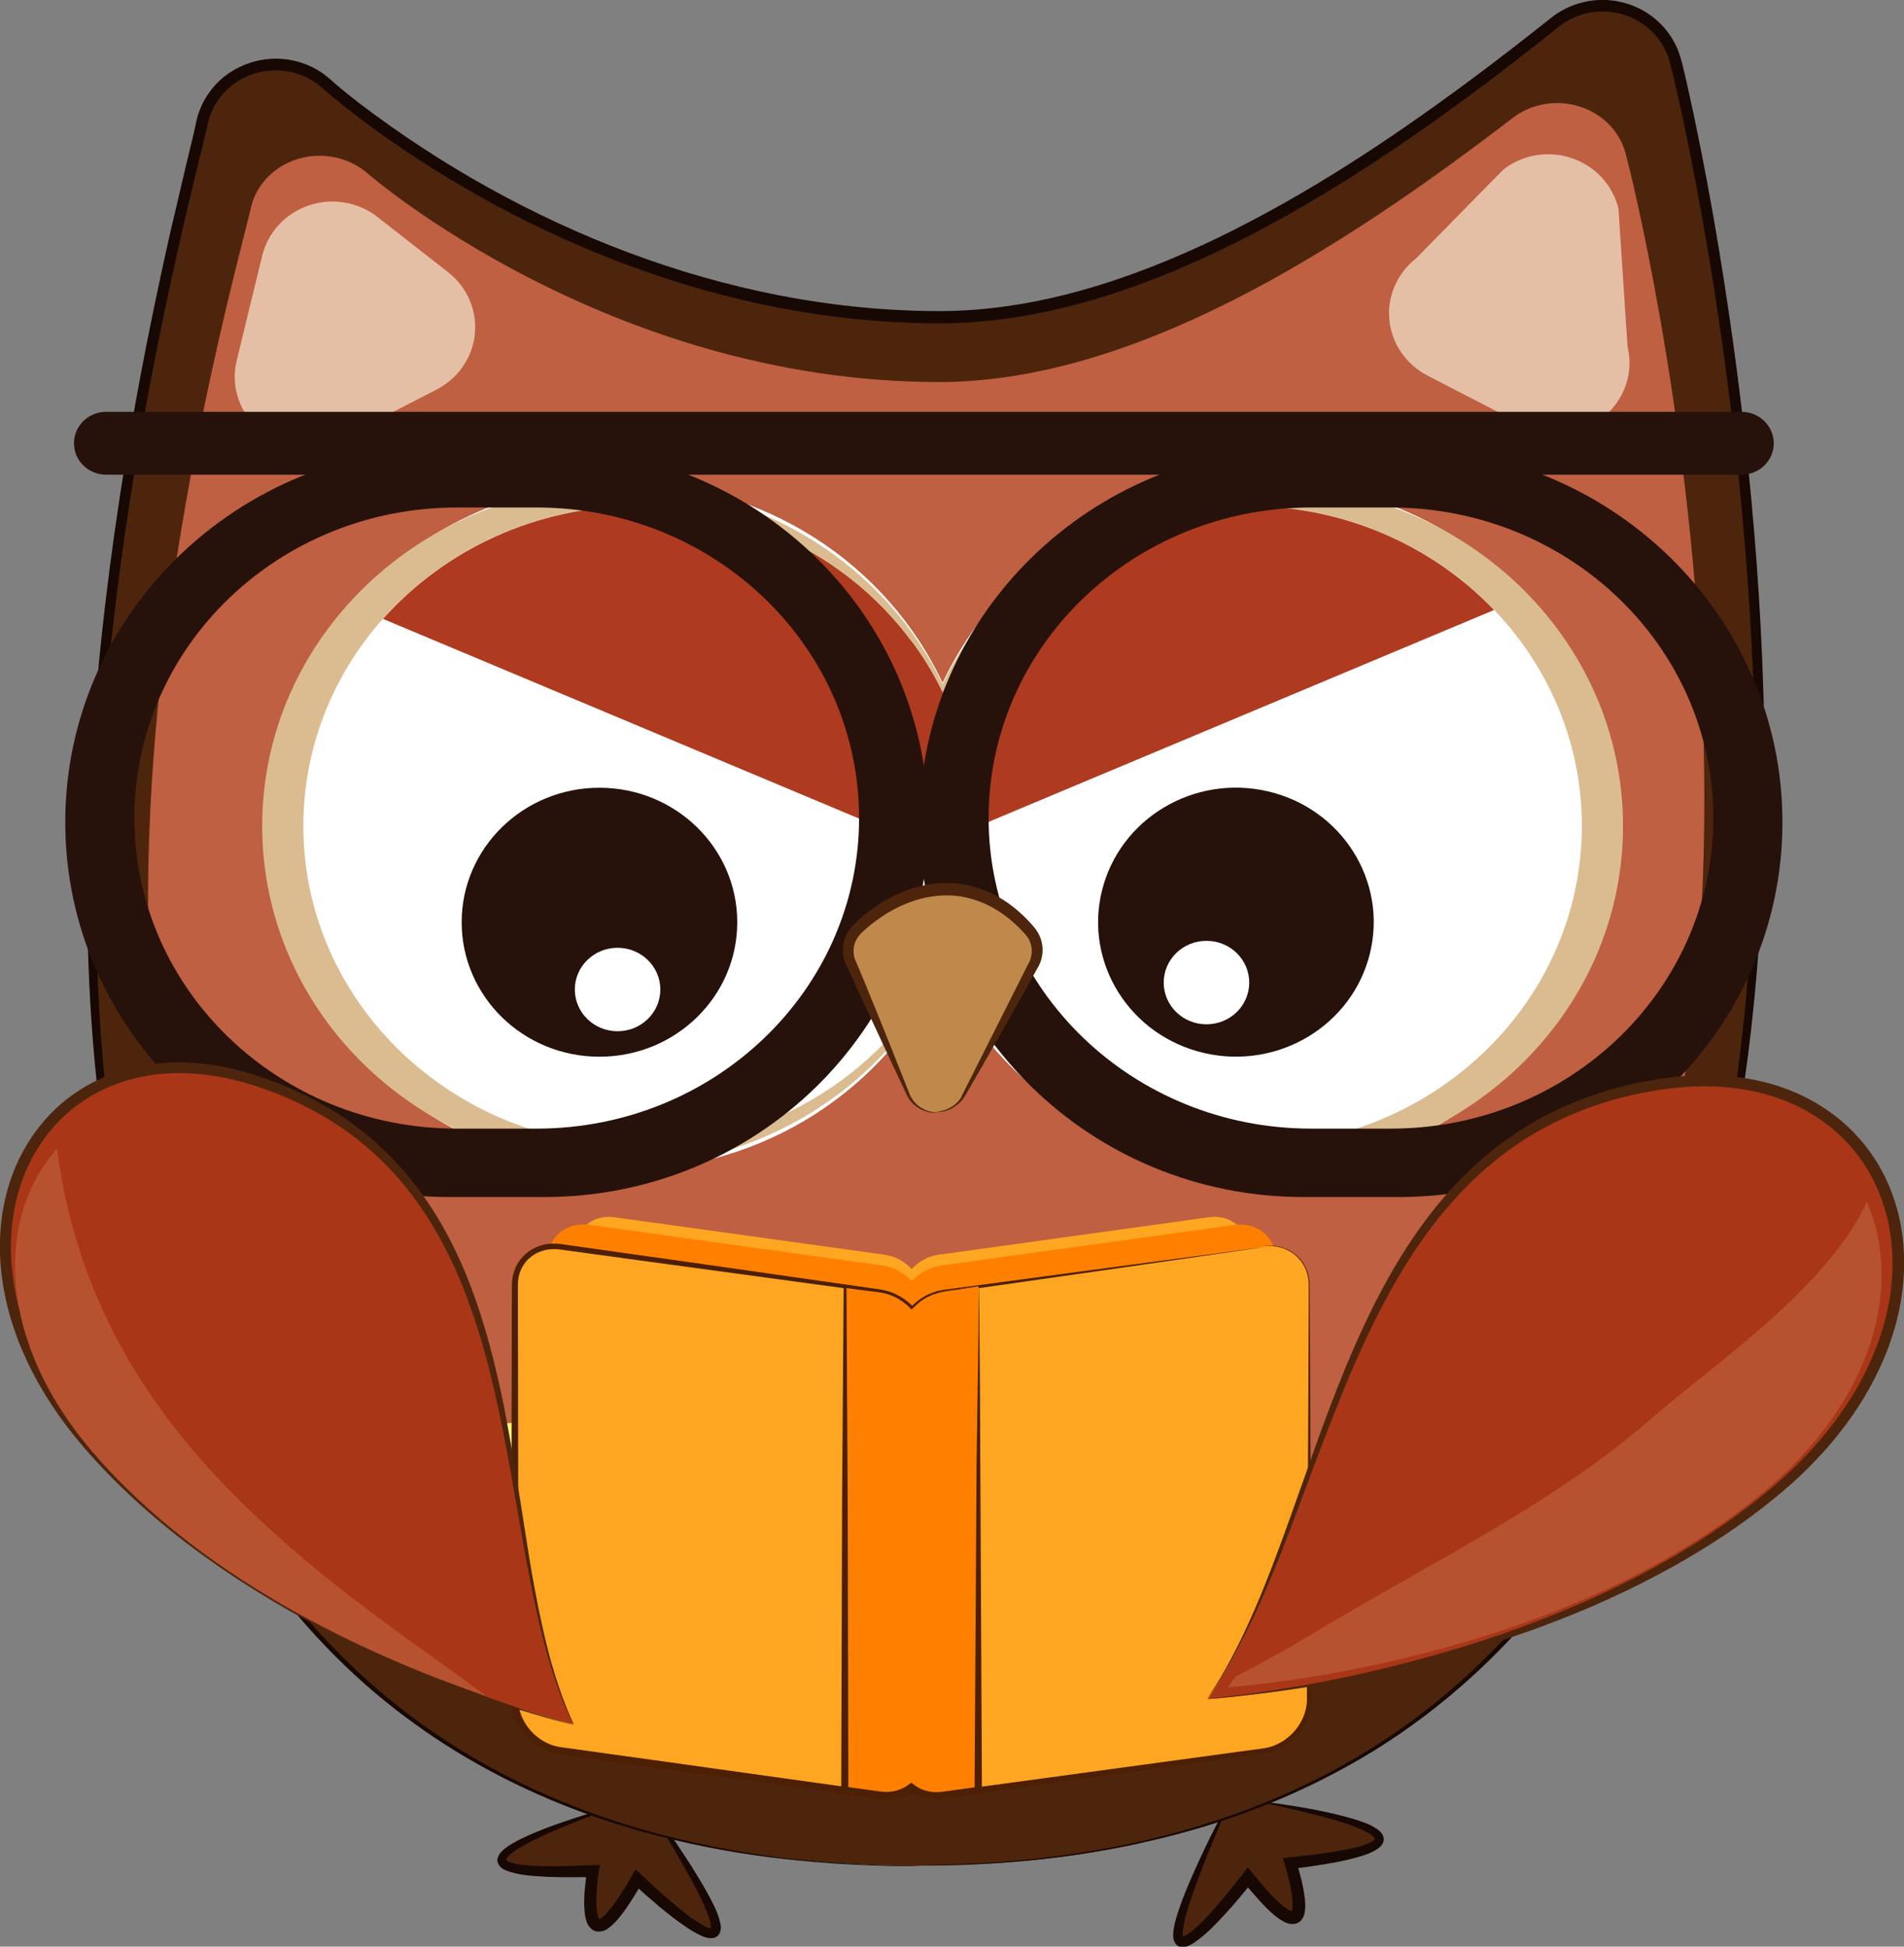 <svg fill="none" height="92" viewBox="0 0 90 92" width="90" xmlns="http://www.w3.org/2000/svg" xmlns:xlink="http://www.w3.org/1999/xlink"><rect x="0" y="0" width="90" height="92" fill="#808080" stroke="none"/><clipPath id="a"><path d="m0 0h90v92h-90z"/></clipPath><g clip-path="url(#a)"><path d="m29.414 85.249s-11.868 3.622-1.387 3.188c0 0-.862 5.521 2.095.362 0 0 7.948 7.565.599-3.326z" fill="#4d250c"/><path d="m30.424 85.42c-1.556-.27-1.226-.25.35-.026.37.513.748 1.045 1.212 1.742.458.684.97 1.459 1.455 2.333.236.447.492.887.62 1.472.034.158.013.473-.189.585-.182.138-.512.046-.62 0-.29-.112-.525-.263-.761-.414-.471-.309-.903-.657-1.334-1.012l-.626-.539-.31-.276c-.054-.053-.02-.02-.034-.026.081-.132-.209.361-.391.637-.202.309-.411.611-.667.894-.115.118-.229.243-.391.348-.115.105-.505.25-.748.053-.256-.217-.269-.407-.317-.572-.034-.164-.047-.322-.054-.48-.013-.309 0-.605.027-.894l.047-.427c.013-.099.013-.086.013-.092l.007-.013h-.02-.007-.061-.135l-.545.007c-.364 0-.714-.007-1.064-.02-.701-.046-1.361-.053-2.021-.329-.155-.059-.418-.302-.337-.552.081-.256.216-.342.337-.454.249-.191.505-.329.754-.454.498-.243.97-.427 1.401-.592 1.731-.624 2.802-.887 2.829-.907 1.246-.381.364-.092-1.563.657-.478.191-1.024.414-1.61.684-.29.138-.593.283-.889.447-.29.164-.613.355-.802.578-.087.112-.054.125 0 .171.101.066.283.112.458.145.357.066.748.085 1.145.099.397.013.801.006 1.206 0l1.569-.059-.074.44-.04.322-.034.421c-.02.283-.027.565-.007.835.007.131.027.263.054.381.013.059.034.105.054.145s.013.02.013.026c-.081.053.209-.105.364-.302.229-.256.431-.545.626-.841l.283-.447.451-.769.647.611.377.348c.256.23.505.447.754.657.498.414 1.004.828 1.509 1.085.061.026.128.059.175.072.027.007.034.013.054.007.04-.02.047-.026.04-.125-.034-.243-.135-.513-.236-.756-.209-.499-.451-.96-.68-1.387-.936-1.702-1.691-2.892-1.98-3.378z" fill="#170804"/><path d="m59.124 85.105s12.299 1.781 1.879 2.938c0 0 1.731 5.324-2.014.677 0 0-6.655 8.676-1.125-3.194z" fill="#4d250c"/><path d="m58.148 85.434c1.529-.513 1.118-.335-.216.164-.391.947-1.118 2.57-1.724 4.41-.141.46-.296.966-.303 1.413.007.092.007.079.034.099.04 0 .007.013.135-.059.195-.118.391-.296.586-.473.377-.361.741-.769 1.084-1.183l.519-.624.721-.927c.566.69.673.822.936 1.111.236.263.485.513.734.717.108.085.222.164.317.21.128.053.081.026.088.033-.007.033.04-.092.04-.21.007-.125 0-.256-.013-.388-.027-.269-.081-.545-.141-.808l-.101-.401-.088-.315-.121-.388 1.408-.158c.35-.046.701-.092 1.03-.145.653-.112 1.334-.23 1.798-.486.189-.112.135-.177-.115-.355-.222-.138-.485-.25-.727-.342-.498-.191-.983-.329-1.421-.447-1.772-.467-2.856-.664-2.89-.677-1.293-.191-.364-.145 1.697.191.512.086 1.098.197 1.738.348.317.079.647.164.99.27.337.118.687.224 1.037.493.081.059.202.197.222.355.027.151-.054.316-.168.421-.189.171-.384.25-.573.329-.384.145-.775.243-1.179.329-.397.086-.808.158-1.212.217l-.62.092-.269.033-.02.007.007.013.007.013.027.092.115.434c.067.289.128.585.162.894.013.158.027.309.013.486-.007.086-.02.177-.047.276s-.108.25-.222.329c-.115.086-.263.118-.411.099-.141-.02-.229-.059-.31-.099-.168-.085-.29-.177-.418-.276-.31-.256-.573-.526-.815-.802l-.364-.414-.088-.105c-.034-.039-.013-.013-.02-.026v-.007l-.007.007c-.007.007.013-.013-.02.02l-.081.099-.33.401c-.222.263-.445.519-.673.762-.458.493-.896.96-1.462 1.341-.074.046-.141.085-.242.131-.115.046-.256.086-.377.053-.269-.039-.364-.375-.35-.559.007-.335.087-.611.168-.887.162-.539.357-1.025.546-1.479.768-1.801 1.428-3.023 1.691-3.549z" fill="#170804"/><path d="m43.505 88.174c-13.074 0-23.089-4.187-29.771-12.449-7.456-9.228-14.313-28.546-4.587-68.206.182-.749.344-1.393.391-1.63.242-1.249 1.158-2.274 2.398-2.662.364-.112.734-.171 1.098-.171.896 0 1.778.329 2.445.953.115.105 12.211 10.996 28.949 10.996 9.726 0 20.065-6.737 29.077-13.941.647-.513 1.448-.789 2.256-.789.364 0 .727.053 1.084.164 1.152.362 2.034 1.262 2.351 2.399.525 1.893 11.834 49.625-6.015 72.413-6.722 8.571-16.704 12.922-29.677 12.922z" fill="#4d250c"/><path d="m53.824 87.123c-2.708.585-4.883.795-6.513.914-1.63.105-2.714.118-3.294.118-1.165-.013-.31.026 2.196-.092 1.253-.066 2.917-.197 4.93-.513 2.014-.309 4.371-.822 6.944-1.716 2.566-.894 5.355-2.189 8.062-4.088 2.714-1.886 5.328-4.391 7.564-7.454 2.236-3.063 4.055-6.685 5.436-10.635 1.381-3.957 2.344-8.249 2.957-12.732 1.212-8.972 1.078-18.66.067-28.474-.512-4.91-1.239-9.859-2.203-14.776-.242-1.229-.498-2.458-.781-3.681-.155-.611-.249-1.236-.525-1.735-.276-.513-.694-.953-1.206-1.249-1.01-.611-2.371-.624-3.381-.013-.256.138-.478.335-.734.539l-.748.592-1.509 1.17c-4.048 3.089-8.258 5.968-12.771 8.216-4.486 2.228-9.376 3.858-14.32 3.766-4.883-.053-9.672-1.038-14.104-2.669-4.439-1.63-8.554-3.865-12.232-6.533-.909-.657-1.825-1.393-2.64-2.097-.822-.624-1.96-.815-2.943-.519-.99.283-1.812 1.058-2.142 1.998-.088.237-.128.473-.195.756l-.189.789-.384 1.564c-1.004 4.154-1.866 8.249-2.559 12.271-1.394 8.032-2.142 15.768-2.048 23.012.088 7.23 1.037 13.987 2.97 19.85 1.906 5.863 4.877 10.786 8.372 14.309 3.475 3.562 7.308 5.738 10.575 7.092 3.287 1.354 6.035 1.939 7.914 2.294 1.893.335 2.943.434 3.038.447 3.86.407 5.799.302 6.048.342.256-.007-1.172.066-3.994-.112-2.802-.204-7.072-.624-12.104-2.478-2.499-.933-5.173-2.248-7.759-4.115-2.586-1.853-5.065-4.279-7.173-7.217-2.108-2.938-3.833-6.382-5.112-10.142-1.293-3.76-2.155-7.835-2.661-12.081-1.004-8.505-.566-17.674.754-26.962.66-4.654 1.549-9.34 2.607-14.033l.828-3.516c.141-.585.29-1.17.411-1.755.128-.638.438-1.236.876-1.729.876-.986 2.31-1.466 3.624-1.203.653.125 1.28.421 1.778.854.458.414.929.789 1.408 1.163 7.746 5.902 17.384 9.741 27.036 9.84 4.809.085 9.43-1.466 13.606-3.477 4.196-2.038 8.042-4.588 11.666-7.263.909-.67 1.798-1.347 2.681-2.038l1.313-1.032c.451-.375 1.01-.657 1.596-.789 1.172-.289 2.465.026 3.368.782.458.375.815.854 1.051 1.387.229.552.31 1.071.445 1.597.943 4.187 1.643 8.321 2.209 12.37 1.118 8.098 1.617 15.873 1.455 23.136-.162 7.263-.99 14.026-2.593 20.021-1.59 5.988-3.994 11.18-6.978 15.157-2.97 3.996-6.405 6.757-9.463 8.545-3.071 1.794-5.732 2.708-7.557 3.267-1.845.539-2.883.723-2.97.756z" fill="#170804"/><path d="m43.525 83.573c-12.198 0-21.54-3.753-27.771-11.148-6.958-8.262-13.343-25.562-4.277-61.068.168-.67.317-1.249.364-1.459.222-1.117 1.084-2.038 2.243-2.386.337-.105.68-.151 1.024-.151.835 0 1.657.296 2.283.848.108.092 11.39 9.846 26.996 9.846 9.073 0 18.718-6.034 27.117-12.482.6-.46 1.347-.703 2.108-.703.337 0 .68.046 1.01.151 1.071.322 1.899 1.131 2.196 2.149.492 1.689 11.04 44.432-5.611 64.834-6.277 7.677-15.586 11.568-27.683 11.568z" fill="#be6041"/><path d="m14.508 21.138c-.741 0-1.475-.237-2.088-.697-1.058-.802-1.542-2.13-1.233-3.398l1.206-4.956c.269-1.111 1.105-2.011 2.209-2.379.364-.125.741-.184 1.111-.184.761 0 1.516.25 2.128.73l3.341 2.609c.896.703 1.374 1.794 1.266 2.912s-.788 2.103-1.798 2.629l-4.546 2.346c-.505.256-1.051.388-1.596.388z" fill="#e4bfa6"/><path d="m73.612 20.481c.741 0 1.475-.237 2.088-.697 1.058-.802 1.542-2.13 1.233-3.398l-.431-6.533c-.27-1.111-1.105-2.011-2.209-2.379-.364-.125-.741-.184-1.111-.184-.761 0-1.516.25-2.128.73l-4.115 4.187c-.896.703-1.374 1.794-1.266 2.912.108 1.117.788 2.103 1.798 2.629l4.546 2.346c.498.256 1.051.388 1.596.388z" fill="#e4bfa6"/><path d="m15.754 72.426c6.23 7.394 15.572 11.148 27.77 11.148 12.097 0 21.405-3.891 27.676-11.575 1.084-1.328 2.048-2.747 2.91-4.246-6.991 2.498-18.327 3.464-30.364-8.17 0 0-14.279 12.074-32.283 6.113 1.307 2.728 2.782 4.943 4.29 6.731z" fill="#ffff78"/><g fill="#d0a94f"><path d="m28.848 68.147s3.893 3.595 7.786 0c0 0-4.041 6.994-7.786 0z"/><path d="m39.295 64.946s3.893 3.595 7.786 0c0 0-4.041 7-7.786 0z"/><path d="m49.331 68.541s3.893 3.595 7.786 0c0 0-4.041 7-7.786 0z"/><path d="m43.188 72.939s3.893 3.595 7.786 0c0 0-4.041 7-7.786 0z"/><path d="m32.539 73.543s3.893 3.595 7.786 0c-.007 0-4.048 6.994-7.786 0z"/><path d="m38.271 78.94s3.893 3.595 7.786 0c0 0-4.041 6.994-7.786 0z"/><path d="m55.48 74.543s3.893 3.595 7.786 0c-.007 0-4.048 6.994-7.786 0z"/><path d="m21.473 72.544s3.893 3.595 7.786 0c0 0-4.041 6.994-7.786 0z"/><path d="m47.896 78.539s3.893 3.595 7.786 0c0 0-4.041 6.994-7.786 0z"/><path d="m27.622 78.342s3.893 3.595 7.786 0c-.007 0-4.048 6.994-7.786 0z"/></g><path d="m59.71 22.775c-6.729 0-12.521 3.891-15.155 9.491-2.634-5.6-8.426-9.491-15.155-9.491-9.207 0-16.67 7.283-16.67 16.268 0 8.985 7.463 16.268 16.67 16.268 6.729 0 12.521-3.891 15.155-9.491 2.634 5.6 8.426 9.491 15.155 9.491 9.207 0 16.671-7.283 16.671-16.268 0-8.985-7.463-16.268-16.671-16.268z" fill="#fff"/><path d="m59.872 22.933c-6.796 0-12.656 3.852-15.316 9.399-2.661-5.541-8.514-9.399-15.317-9.399-9.302 0-16.846 7.21-16.846 16.104 0 8.893 7.544 16.103 16.846 16.103 6.803 0 12.656-3.852 15.317-9.399 2.66 5.541 8.514 9.399 15.316 9.399 9.302 0 16.846-7.21 16.846-16.103 0-8.893-7.544-16.104-16.846-16.104zm-.929 31.234c-6.385 0-11.888-3.622-14.387-8.827-2.499 5.206-8.002 8.827-14.387 8.827-8.743 0-15.829-6.77-15.829-15.131 0-8.361 7.086-15.131 15.829-15.131 6.385 0 11.888 3.622 14.387 8.827 2.499-5.206 8.002-8.827 14.387-8.827 8.743 0 15.829 6.77 15.829 15.131 0 8.361-7.086 15.131-15.829 15.131z" fill="#dbbc90"/><path d="m28.336 49.941c3.597 0 6.513-2.846 6.513-6.356s-2.916-6.356-6.513-6.356-6.513 2.846-6.513 6.356 2.916 6.356 6.513 6.356z" fill="#26110b"/><path d="m64.758 45.048c.83-3.416-1.335-6.841-4.835-7.651s-7.01 1.302-7.84 4.718 1.335 6.841 4.835 7.651c3.5.81 7.01-1.302 7.84-4.718z" fill="#26110b"/><path d="m59.05 46.437c0 1.091-.903 1.972-2.021 1.972s-2.021-.881-2.021-1.972.902-1.972 2.021-1.972 2.021.881 2.021 1.972z" fill="#fff"/><path d="m29.192 48.737c1.116 0 2.021-.883 2.021-1.972s-.905-1.972-2.021-1.972c-1.116 0-2.021.883-2.021 1.972s.905 1.972 2.021 1.972z" fill="#fff"/><path d="m46.596 29.598c-.801.96-1.495 2.011-2.041 3.142-2.499-5.206-8.002-8.827-14.387-8.827-4.836 0-9.16 2.077-12.063 5.337l23.467 9.84c.148-.46.303-.92.552-1.354.849-1.505 3.159-1.104 3.63.46.101.348.155.69.175 1.038.034-.013.067-.026.101-.04.222-.112.445-.223.66-.342.215-.118.431-.237.647-.342z" fill="#ae3b20"/><path d="m45.734 39.26 24.888-10.431c-2.896-3.023-7.052-4.917-11.673-4.917-6.385 0-11.888 3.622-14.387 8.827-.411-.855-.909-1.669-1.475-2.432l-.869 10.431.128-.052c1.03-.697 2.189-1.17 3.388-1.426z" fill="#ae3b20"/><g fill="#26120b"><path d="m25.723 21.145h-4.486c-10.023 0-18.152 7.927-18.152 17.714 0 9.78 8.123 17.714 18.152 17.714h4.486c10.023 0 18.152-7.927 18.152-17.714 0-9.78-8.123-17.714-18.152-17.714zm-.357 32.194h-3.772c-8.419 0-15.242-6.573-15.242-14.677s6.823-14.677 15.242-14.677h3.772c8.419 0 15.242 6.573 15.242 14.677s-6.823 14.677-15.242 14.677z"/><path d="m66.102 21.145h-4.486c-10.022 0-18.152 7.927-18.152 17.714 0 9.78 8.123 17.714 18.152 17.714h4.486c10.022 0 18.152-7.927 18.152-17.714 0-9.78-8.13-17.714-18.152-17.714zm-.357 32.194h-3.772c-8.419 0-15.242-6.573-15.242-14.677s6.823-14.677 15.242-14.677h3.772c8.419 0 15.242 6.573 15.242 14.677s-6.823 14.677-15.242 14.677z"/><path d="m83.844 20.948c0 .822-.68 1.486-1.522 1.486h-77.304c-.842 0-1.522-.664-1.522-1.486s.68-1.485 1.522-1.485h77.31c.835.006 1.515.67 1.515 1.485z"/></g><path d="m44.252 52.569c-.525-.013-1.004-.289-1.26-.736l-2.714-6.198c-.31-.546-.229-1.223.202-1.683.189-.197 1.893-1.932 4.243-1.932 1.024 0 2.533.342 3.954 1.978.411.473.465 1.15.135 1.683l-3.273 6.198c-.269.427-.748.69-1.26.69-.007 0-.02 0-.027 0z" fill="#be894a"/><path d="m45.236 52.221c-.317.263-.62.309-.781.329-.168.007-.222.007-.175-.007.047-.013.189-.02.404-.092.209-.072.492-.224.707-.519l3.206-6.362.007-.007v-.007c.236-.388.222-.907-.04-1.275-.303-.381-.727-.776-1.145-1.071-.862-.624-1.906-.947-2.903-.887-.923.046-1.805.368-2.559.822-.377.23-.727.486-1.044.769-.162.145-.303.276-.391.421-.094.151-.155.316-.168.486-.02.171 0 .342.054.506.034.092.054.125.115.263l.115.276.438 1.058.775 1.906 1.105 2.78c.242.67.734.802.721.822.364.158.573.132.593.151.027 0-.121.033-.411-.033-.276-.072-.734-.263-.99-.789l-.815-1.729-1.017-2.189-.566-1.223-.29-.638c-.047-.099-.101-.23-.148-.309-.067-.125-.115-.25-.148-.388-.141-.545.041-1.163.451-1.564.364-.375.768-.697 1.206-.979.869-.565 1.899-.96 2.95-1.006 1.293-.072 2.526.421 3.422 1.144.229.177.438.375.633.572.189.204.384.388.539.67.296.539.242 1.196-.067 1.669l.007-.013c-1.071 1.932-1.987 3.543-2.64 4.68l-.768 1.328c-.189.316-.37.421-.377.434z" fill="#4d250c"/><path d="m57.158 57.525-12.797 1.775c-.492.066-.936.322-1.266.677-.33-.355-.775-.605-1.266-.677l-12.797-1.775c-1.01-.138-1.825.545-1.825 1.532v16.603c0 .986.822 1.9 1.825 2.038l12.797 1.775c.492.066.936-.059 1.266-.322.33.263.774.394 1.266.322l12.797-1.775c1.01-.138 1.825-1.052 1.825-2.038v-16.603c.007-.986-.815-1.669-1.825-1.532z" fill="#fea621"/><path d="m58.336 57.893-13.862 1.919c-.532.072-1.017.348-1.374.73-.357-.381-.842-.657-1.374-.73l-13.868-1.926c-1.091-.151-1.98.592-1.98 1.656v17.99c0 1.065.889 2.057 1.98 2.208l13.868 1.926c.532.072 1.017-.066 1.374-.348.357.283.835.427 1.374.348l13.862-1.926c1.098-.151 1.98-1.144 1.98-2.208v-17.983c0-1.071-.889-1.814-1.98-1.656z" fill="#ff8000"/><path d="m59.71 58.919-15.114 2.097c-.579.086-1.105.381-1.495.795-.391-.414-.916-.716-1.495-.795l-15.114-2.097c-1.192-.164-2.155.644-2.155 1.808v19.613c0 1.163.963 2.241 2.155 2.406l15.114 2.097c.579.079 1.105-.072 1.495-.381.391.309.916.46 1.495.381l15.114-2.097c1.192-.164 2.155-1.242 2.155-2.406v-19.613c0-1.163-.963-1.972-2.155-1.808z" fill="#fea621"/><path d="m61.866 61.705v-.789c.007-.25-.007-.48-.067-.697-.115-.427-.364-.743-.626-.947-.539-.401-1.037-.388-1.266-.388-.236.013-.269.026-.115 0 .155-.013.519-.059 1.004.138.236.099.498.27.714.539.209.27.364.631.391 1.052l.02 2.872.034 7.979.02 4.897.007 2.629.007 1.354c0 .48-.162.953-.438 1.361-.276.401-.66.736-1.125.947-.229.105-.478.177-.727.21l-.721.105-2.937.414-6.055.854-3.092.434-1.556.217-.781.112c-.283.033-.566.013-.842-.059-.135-.039-.269-.092-.397-.158-.067-.033-.128-.066-.182-.112-.04-.026-.02-.013-.034-.013l-.027.02c-.027.02-.061.039-.088.059-.061.033-.121.066-.189.099-.128.059-.263.105-.404.138-.276.066-.573.066-.842.026l-.781-.105-3.119-.427-6.183-.855-3.031-.421-1.495-.204c-.249-.039-.492-.053-.761-.125-.256-.066-.505-.177-.728-.316-.445-.276-.808-.677-1.03-1.137-.115-.23-.189-.48-.229-.736-.04-.263-.02-.506-.027-.736v-2.84l.007-5.554.02-10.484c.007-.204-.007-.421.027-.644.034-.217.101-.434.209-.631.209-.394.573-.71.99-.868.411-.171.889-.171 1.293-.092l1.212.171 4.661.657 8.372 1.196c.323.053.633.072.956.158.317.086.606.23.862.414.061.046.121.099.182.145l.088.079.047.046.02.026c.007 0 .013-.013.02-.02l.047-.046c.047-.046.115-.099.168-.145.242-.191.505-.342.788-.434.283-.105.579-.125.862-.164l.829-.112 1.583-.21 5.247-.703 4.6-.611c6.284-.874-.074.053-11.922 1.742-.364.066-.754.079-1.105.191-.357.118-.667.309-.957.585l-.168.151c-.054-.026-.108-.105-.162-.151-.094-.092-.148-.132-.229-.197-.155-.118-.317-.217-.492-.296-.35-.171-.748-.197-1.165-.256l-5.119-.697-5.469-.743-2.836-.388-.721-.099c-.242-.026-.485-.079-.707-.079-.451-.007-.902.158-1.226.467-.323.309-.498.749-.498 1.203v1.453l.007 2.932.007 5.922.007 5.935v2.945c.007.243-.013.493.02.71.027.223.094.44.195.644.195.407.519.762.909 1.006.195.118.404.217.626.27.215.059.465.079.707.112l1.455.204 2.883.401 5.631.789 2.741.381 1.347.191.667.092c.209.026.418.013.62-.033s.391-.125.559-.23l.094-.066.128-.099c.04.007.088.059.128.086l.101.072c.081.053.168.105.263.145.377.164.781.171 1.212.092l2.573-.348 9.618-1.308 2.223-.302c.37-.053.721-.072 1.037-.21.317-.125.606-.322.842-.559.471-.48.734-1.124.694-1.768l.007-1.939z" fill="#4d1f03"/><path d="m46.253 60.785-1.664.23c-.579.086-1.105.381-1.495.795-.391-.414-.916-.717-1.495-.795l-1.664-.23v23.826l1.664.23c.579.079 1.105-.072 1.495-.381.391.309.916.46 1.495.381l1.664-.23z" fill="#ff8000"/><path d="m46.253 62.908c0-3.891.034-2.071.067 2.524l.094 19.318-1.785.25c-.29.039-.599.033-.889-.04-.141-.039-.283-.085-.418-.158-.067-.033-.128-.072-.195-.112l-.034-.026c-.007.006.013-.007-.013.013-.034.02-.061.039-.094.059-.067.039-.128.072-.195.105-.135.059-.276.105-.418.138-.29.066-.593.059-.869.013l-1.738-.237v-.73l.04-13.277.074-10.037 1.28.191c.189.033.37.053.559.086.182.039.35.092.505.164.317.138.579.329.775.526l.061.066.034.033.034-.033c.04-.04.081-.079.135-.125.101-.086.202-.164.296-.224.404-.256.775-.348 1.024-.381l.404-.053c1.556-.217 1.596-.21.546-.053-.498.118-1.408.04-2.182.73-.047.046-.088.079-.155.145l-.094.092c-.013.033-.027-.006-.047-.02l-.047-.046c-.067-.072-.121-.118-.168-.158-.054-.046-.108-.086-.162-.125-.222-.164-.485-.296-.781-.381-.29-.079-.62-.099-.95-.145l-.936-.125.061 10.7.027 12.449v.434l1.509.21c.256.033.512.026.754-.039.121-.033.236-.079.344-.132.054-.026.108-.059.155-.092l.067-.046.081-.059c.027-.013.054-.059.081-.039l.081.059c.135.105.155.112.209.145.054.033.108.059.162.085.115.053.229.086.35.112.242.052.485.046.741.006l1.435-.197.094-15.321z" fill="#4d1f03"/><path d="m27.117 81.49s-14.737-3.536-23.022-13.277c-8.285-9.741-2.095-20.685 8.339-17.03 13.599 4.772 10.514 21.316 14.683 30.307z" fill="#a93717"/><path d="m26.053 78.565c.458 1.597.856 2.471.99 2.793.141.322.013.099-.29-.598-.296-.697-.727-1.88-1.125-3.477-.404-1.597-.775-3.595-1.165-5.883-.404-2.281-.829-4.851-1.563-7.526-.741-2.655-1.839-5.462-3.752-7.809-.95-1.17-2.101-2.202-3.401-3.03-1.3-.822-2.741-1.459-4.223-1.88-1.482-.414-3.038-.565-4.519-.322-1.482.237-2.856.894-3.9 1.847-1.057.953-1.792 2.195-2.189 3.51-.404 1.315-.485 2.695-.323 4.023.31 2.668 1.529 5.074 3.031 7.059 1.529 1.985 3.28 3.641 5.025 5.054 1.751 1.413 3.509 2.57 5.159 3.549 3.321 1.946 6.217 3.168 8.244 3.957 2.034.782 3.22 1.137 3.273 1.157 1.138.348 1.711.486 1.785.513s-.357-.066-1.192-.296c-1.664-.467-4.971-1.479-9.026-3.405-2.021-.966-4.216-2.169-6.426-3.681-2.203-1.512-4.412-3.332-6.345-5.534-1.933-2.189-3.516-4.91-3.987-7.92-.236-1.499-.182-3.05.242-4.516.418-1.459 1.233-2.82 2.357-3.845 1.125-1.025 2.553-1.689 4.021-1.946 1.468-.27 2.957-.151 4.338.177 2.755.697 5.22 2.044 7.072 3.832 1.866 1.788 3.092 3.944 3.927 6.021.835 2.09 1.327 4.121 1.711 5.981.727 3.727 1.091 6.777 1.502 8.873.397 2.103.734 3.26.748 3.319z" fill="#4d250c"/><path d="m22.975 80.149c-.977-.717-1.953-1.433-2.943-2.136-8.898-6.31-15.909-12.85-17.337-23.721-2.829 3.162-2.93 8.9 1.623 14.263 5.543 6.514 14.145 10.076 18.657 11.595z" fill="#b65230"/><path d="m57.091 80.3s16.105-.999 26.652-9.675 6.176-21.27-5.442-19.35c-15.155 2.498-15.114 20.382-21.21 29.026z" fill="#a93717"/><path d="m58.767 77.428c-.788 1.591-1.381 2.425-1.596 2.728-.222.302-.061.079.364-.605s1.064-1.854 1.758-3.457c.701-1.604 1.435-3.635 2.256-5.962.828-2.327 1.731-4.956 3.004-7.651 1.273-2.682 2.95-5.482 5.463-7.677 1.246-1.091 2.694-2.005 4.264-2.655 1.569-.657 3.233-1.071 4.93-1.262 1.691-.177 3.435-.053 5.031.506 1.596.545 3.011 1.551 3.987 2.826.99 1.275 1.549 2.813 1.718 4.345.168 1.532-.027 3.07-.471 4.483-.896 2.846-2.708 5.192-4.722 7.013-2.041 1.814-4.237 3.221-6.372 4.358-2.142 1.137-4.23 2.005-6.176 2.695-3.893 1.367-7.187 2.051-9.47 2.458-2.297.401-3.603.513-3.664.526-1.26.158-1.886.191-1.967.191-.081 0 .377-.039 1.293-.151 1.819-.23 5.463-.756 10.029-2.09 2.277-.67 4.782-1.551 7.348-2.747 2.559-1.196 5.18-2.708 7.571-4.654 2.384-1.919 4.472-4.423 5.489-7.368.505-1.466.734-3.023.573-4.548-.155-1.518-.707-2.991-1.63-4.18-.916-1.196-2.189-2.084-3.577-2.596-1.394-.519-2.896-.67-4.344-.598-2.91.197-5.685 1.111-7.907 2.57-2.243 1.459-3.927 3.418-5.213 5.396-1.286 1.985-2.223 3.996-3.011 5.85-1.542 3.727-2.58 6.836-3.462 8.939-.862 2.13-1.475 3.267-1.495 3.319z" fill="#4d250c"/><path d="m88.242 56.809c-1.859 4.055-7.194 7.638-10.204 10.247-4.56 3.963-9.948 6.553-15.114 9.636-1.576.94-3.038 1.794-4.533 2.544-.108.171-.215.342-.33.499 0 0 15.236-.947 25.218-9.156 5.375-4.423 6.655-9.925 4.964-13.77z" fill="#b65230"/></g></svg>